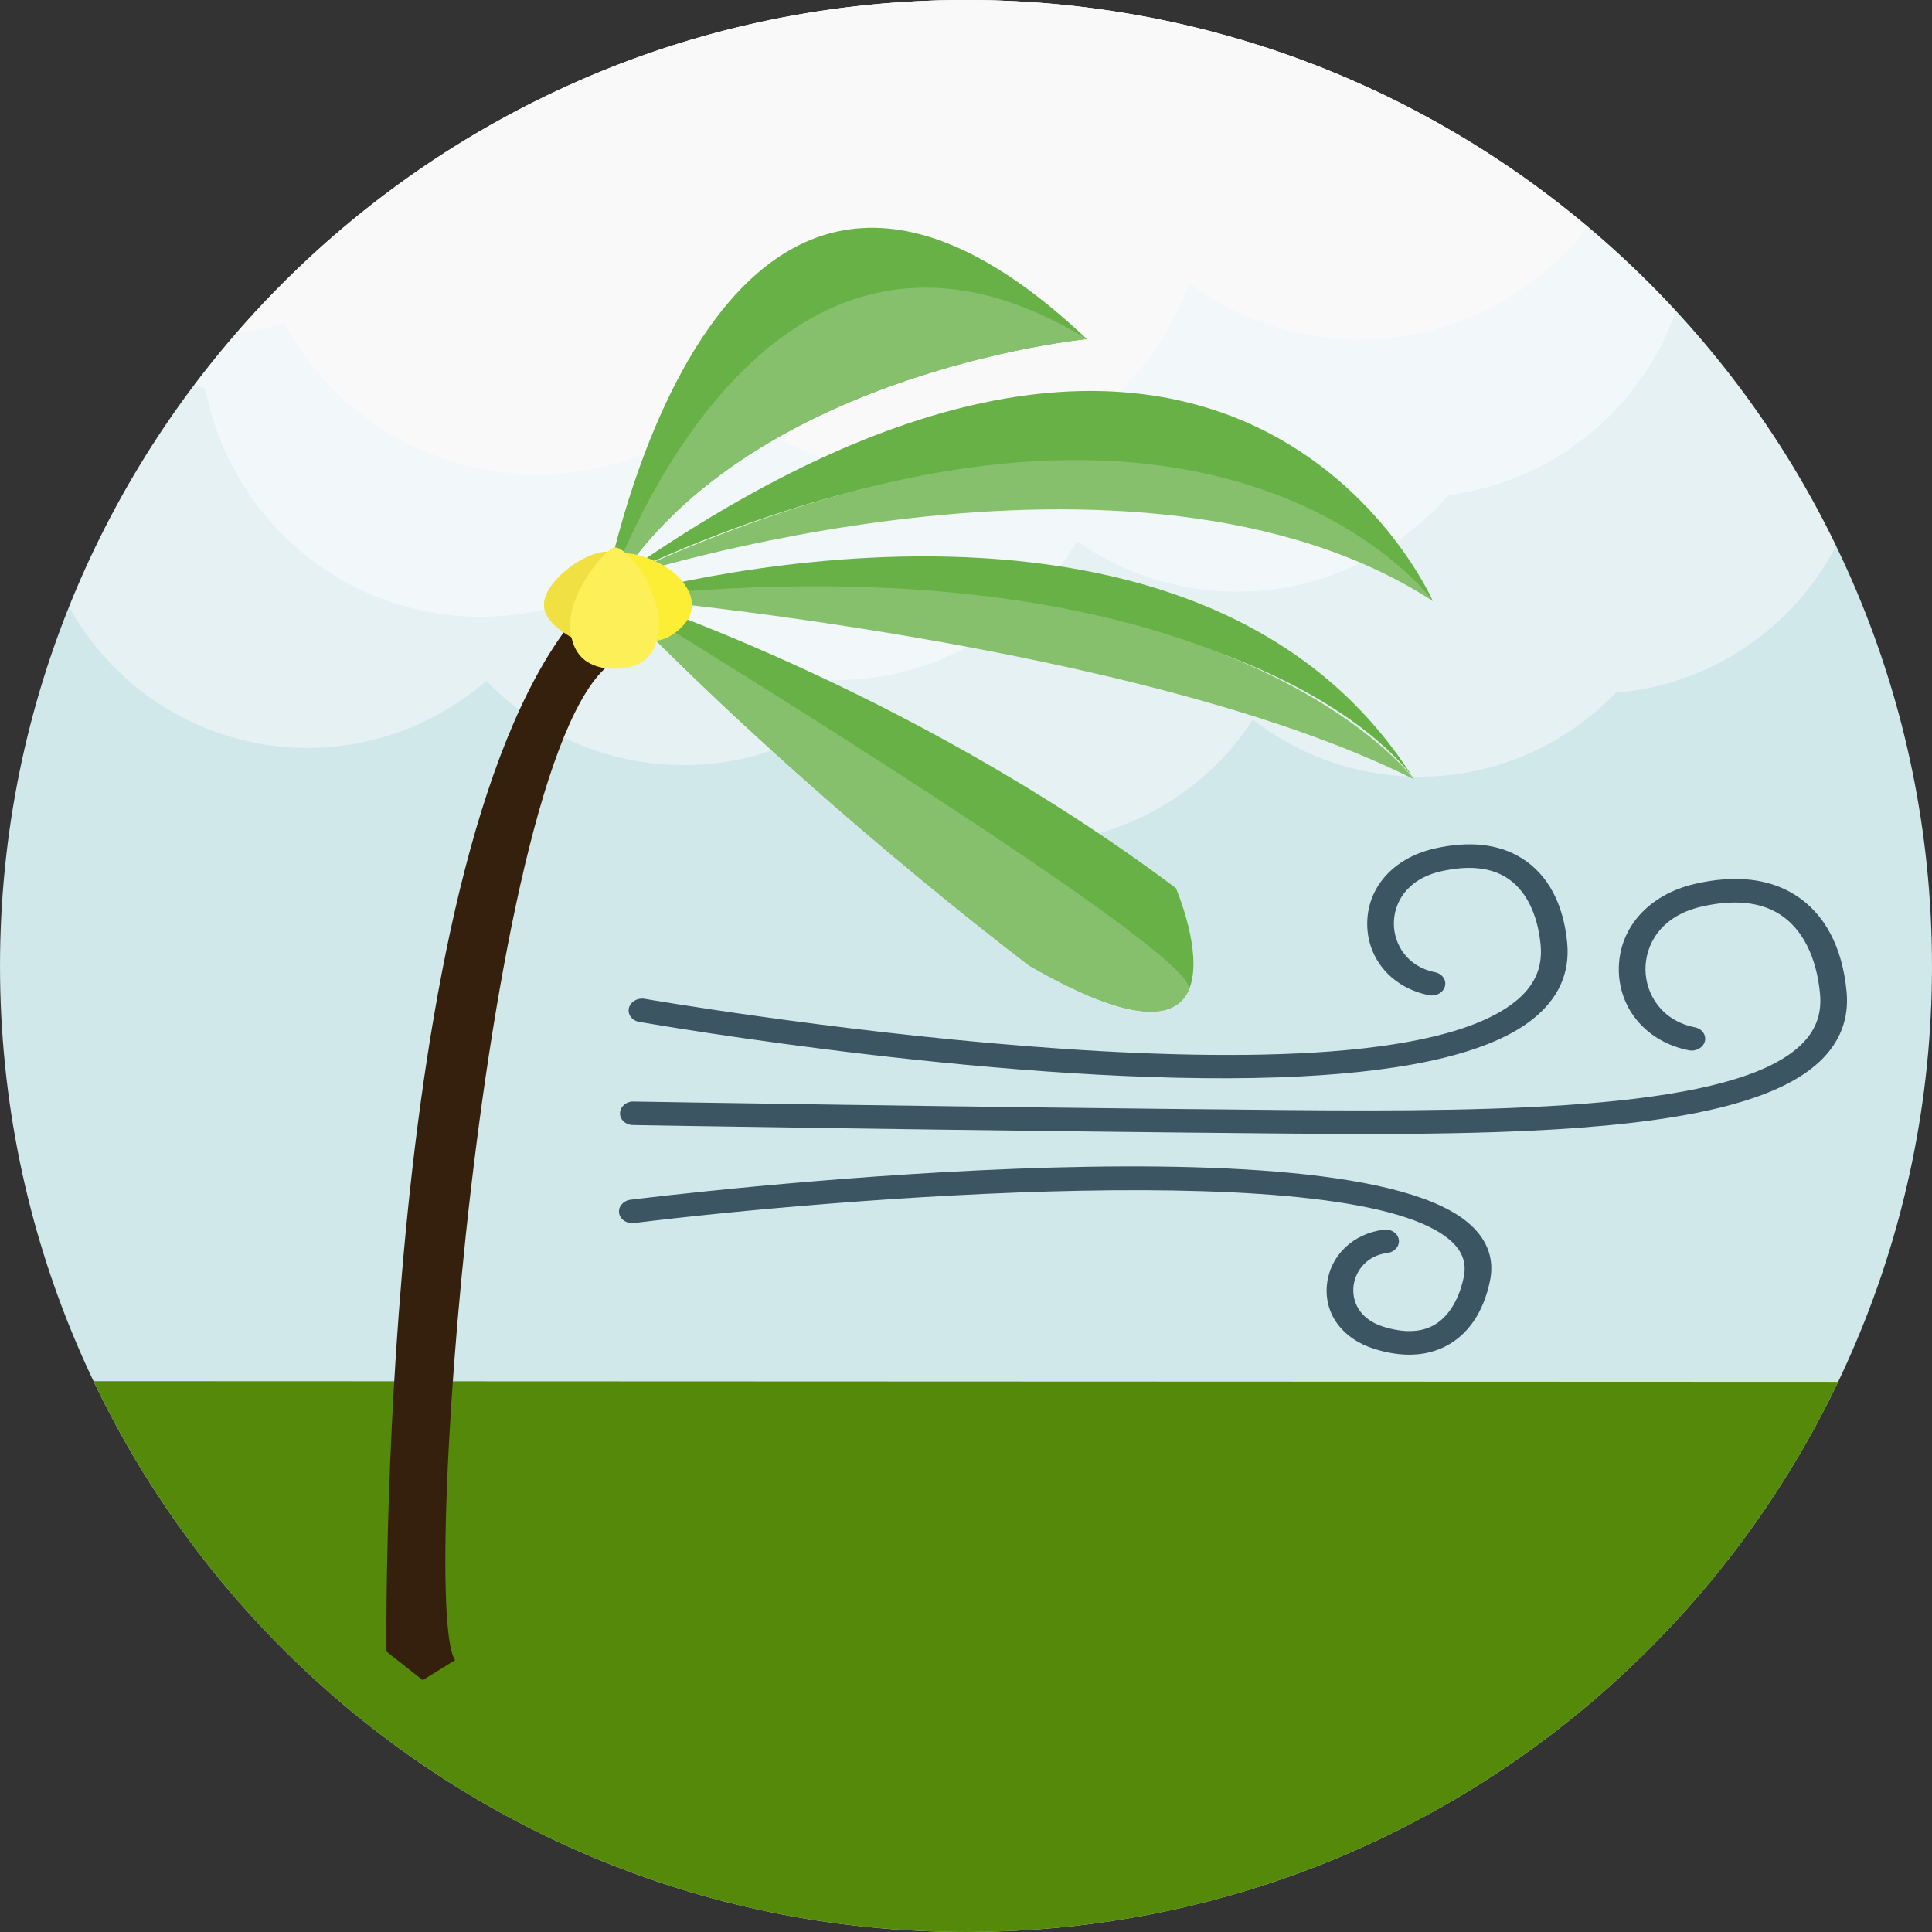 <svg height="200px" width="200px" version="1.1" id="Layer_1" xmlns="http://www.w3.org/2000/svg" xmlns:xlink="http://www.w3.org/1999/xlink" viewBox="0 0 496.162 496.162" xml:space="preserve" fill="#000000"><rect x="0" y="0" width="496.162" height="496.162" fill="#333333" stroke="none"/><g id="SVGRepo_bgCarrier" stroke-width="0"></g><g id="SVGRepo_tracerCarrier" stroke-linecap="round" stroke-linejoin="round"></g><g id="SVGRepo_iconCarrier"> <path style="fill:#D0E8EA;" d="M248.077,0C111.072,0,0.002,111.062,0.002,248.083c0,137.005,111.07,248.079,248.075,248.079 c137.013,0,248.083-111.074,248.083-248.079C496.16,111.062,385.09,0,248.077,0z"></path> <path style="fill:#54890A;" d="M24.024,354.704c39.875,83.651,125.216,141.458,224.053,141.458 c98.783,0,184.071-57.727,223.983-141.286L24.024,354.704z"></path> <g style="opacity:0.5;"> <path style="fill:#F9F9F9;" d="M404.774,55.78c-5.981-4.885-12.194-9.502-18.621-13.82c-26.371-17.696-56.315-30.472-88.539-37.002 c-0.987-0.199-1.989-0.344-2.983-0.532C279.544,1.561,263.998,0,248.077,0c-19.884,0-39.193,2.406-57.723,6.824 c-6.687,1.595-13.273,3.455-19.746,5.581c-28.031,9.211-53.845,23.277-76.467,41.209c-10.917,8.657-21.115,18.17-30.426,28.51 c-19.387,21.521-35.009,46.469-45.957,73.801c10.466,18.847,29.386,32.675,52.406,35.602c20.603,2.616,40.203-4.055,54.747-16.678 c10.718,11.215,25.192,18.981,41.787,21.092c14.489,1.84,28.513-0.899,40.616-7.073c10.979,14.494,27.534,24.75,46.997,27.224 c27.504,3.493,53.247-9.509,67.462-31.252c9.548,7.375,21.077,12.439,33.915,14.069c22.859,2.904,44.495-5.607,59.329-21.031 c24.237-1.955,45.528-16.476,56.499-37.698C455.643,107.36,432.737,78.59,404.774,55.78z"></path> </g> <g style="opacity:0.5;"> <path style="fill:#FFFFFF;" d="M372.956,33.75c-5.661-3.305-11.43-6.45-17.366-9.307c-14.016-6.751-28.781-12.195-44.113-16.234 c-0.787-0.21-1.568-0.42-2.363-0.62c-15.424-3.905-31.421-6.373-47.839-7.233C256.907,0.127,252.507,0,248.078,0 c-11.797,0-23.388,0.88-34.756,2.475c-21.835,3.064-42.767,8.924-62.39,17.286c-0.957,0.406-1.883,0.861-2.831,1.282 c-8.684,3.825-17.099,8.136-25.224,12.898C95.488,49.988,71.473,71.13,52.095,96.083c-0.712,0.906-1.438,1.794-2.135,2.712 c0.91,0.367,1.859,0.654,2.785,0.987c5.905,31.172,31.986,55.818,65.136,58.396c14.979,1.163,29.232-2.353,41.352-9.303 c12.003,14.333,29.516,24.034,49.628,25.599c28.422,2.204,54.196-12.439,67.707-35.483c10.176,7.1,22.271,11.717,35.537,12.75 c23.617,1.836,45.405-7.995,59.865-24.577c26.853-3.489,49.43-21.942,58.442-47.253C413.719,61.816,394.354,46.244,372.956,33.75z"></path> </g> <path style="fill:#F9F9F9;" d="M248.077,0c-74.669,0-141.58,33.039-187.063,85.242c4.101-0.379,8.117-1.075,12.012-2.077 c12.555,23.021,36.967,38.639,65.037,38.639c18.728,0,35.789-7.012,48.825-18.483c13.044,11.472,30.104,18.483,48.833,18.483 c32.117,0,59.383-20.488,69.635-49.082c12.271,9.031,27.374,14.433,43.776,14.433c23.885,0,45.062-11.354,58.603-28.904 C364.579,21.923,308.898,0,248.077,0z"></path> <g> <path style="fill:#3B5563;" d="M402.479,242.192c-0.94-10.064-4.965-17.592-11.651-21.777c-5.922-3.699-13.473-4.541-22.446-2.494 c-10.565,2.414-17.344,10.061-17.26,19.478c0.068,9.001,6.449,16.303,15.852,18.174c1.852,0.367,3.68-0.662,4.108-2.284 c0.429-1.629-0.712-3.248-2.548-3.611c-7.245-1.438-10.526-7.253-10.573-12.378c-0.045-5.199,3.106-11.483,12.082-13.53 c6.938-1.583,12.584-1.052,16.799,1.584c4.927,3.083,8.063,9.261,8.813,17.382c0.543,5.849-1.645,10.623-6.687,14.601 c-39.155,30.896-221.573-0.509-223.417-0.834c-1.837-0.314-3.657,0.742-4.04,2.379s0.804,3.225,2.655,3.546 c5.394,0.941,96.458,16.617,164.325,14.241c28.383-0.991,52.719-5.141,65.014-14.846 C400.177,256.56,403.199,249.957,402.479,242.192z"></path> <path style="fill:#3B5563;" d="M377.723,314.623c-31.397-28.964-208.27-7.448-215.79-6.514c-1.874,0.233-3.19,1.76-2.945,3.412 c0.252,1.648,1.974,2.827,3.841,2.57c50.226-6.216,185.846-17.493,209.93,4.728c2.854,2.632,3.886,5.627,3.151,9.15 c-1.277,6.082-4.131,10.531-8.04,12.546c-3.313,1.699-7.544,1.771-12.57,0.21c-6.38-1.981-8.155-6.736-7.688-10.523 c0.459-3.718,3.32-7.766,8.668-8.416c1.874-0.226,3.198-1.756,2.953-3.405c-0.237-1.652-1.936-2.808-3.825-2.578 c-7.826,0.949-13.694,6.495-14.598,13.798c-0.94,7.631,3.833,14.233,12.165,16.823c3.48,1.083,6.74,1.568,9.777,1.461 c3.083-0.107,5.937-0.826,8.522-2.158c5.77-2.968,9.693-8.744,11.361-16.712C383.782,323.532,382.129,318.689,377.723,314.623z"></path> <path style="fill:#3B5563;" d="M474.233,254.712c-1.07-11.529-5.669-20.144-13.288-24.918c-6.74-4.208-15.355-5.156-25.599-2.815 c-12.004,2.739-19.7,11.426-19.616,22.125c0.092,10.213,7.313,18.502,17.979,20.622c1.852,0.364,3.68-0.662,4.116-2.287 c0.429-1.626-0.72-3.244-2.556-3.611c-8.698-1.725-12.639-8.691-12.692-14.823c-0.053-6.216,3.711-13.732,14.43-16.181 c8.209-1.875,14.918-1.232,19.944,1.913c5.86,3.665,9.571,10.952,10.458,20.522c0.49,5.218-1.162,9.54-5.034,13.212 c-17.137,16.242-74.523,17.11-131.841,16.609c-79.933-0.704-166.926-2.176-167.798-2.191c-1.905-0.073-3.458,1.293-3.512,2.96 c-0.054,1.668,1.431,3.045,3.32,3.076c0.872,0.019,87.896,1.488,167.867,2.192c19.08,0.168,37.694,0.188,54.869-0.413 c38.008-1.332,68.946-5.685,82.082-18.136C472.559,267.638,474.876,261.628,474.233,254.712z"></path> </g> <path style="fill:#351F0D;" d="M161.627,168.418l-15.187-8.255c-49.697,64.065-47.181,263.973-47.181,263.973l9.303,7.345 l8.309-5.145C107.224,412.836,126.213,172.5,161.627,168.418z"></path> <path style="fill:#68B147;" d="M301.998,228.1c-70.53-52.907-146.147-76.467-146.147-76.467 c50.7,52.999,108.583,96.415,108.583,96.415C325.653,283.268,301.998,228.1,301.998,228.1z"></path> <path style="fill:#86C06D;" d="M155.851,151.633c50.7,52.999,108.583,96.415,108.583,96.415 c27.236,15.672,37.672,13.454,40.869,6.163C309.297,245.111,155.851,151.633,155.851,151.633z"></path> <path style="fill:#68B147;" d="M154.374,156.522c32.155-60.443,124.741-69.444,124.741-69.444 C181.388-5.512,154.374,156.522,154.374,156.522z"></path> <path style="fill:#86C06D;" d="M154.374,156.522c32.155-60.443,124.741-69.444,124.741-69.444 C192.955,34.358,154.374,156.522,154.374,156.522z"></path> <path style="fill:#68B147;" d="M158.038,148.814c0,0,136.769-71.949,209.938,5.546C367.976,154.36,316.786,36.761,158.038,148.814z"></path> <path style="fill:#86C06D;" d="M158.038,148.814c0,0,133.602-43.994,209.938,5.546C367.976,154.36,311.89,76.735,158.038,148.814z"></path> <path style="fill:#68B147;" d="M158.375,153.423c163.543-13.216,203.294,44.506,204.707,46.643 C306.543,109.789,158.375,153.423,158.375,153.423z"></path> <path style="fill:#86C06D;" d="M158.375,153.423c0,0,135.077,11.671,204.751,46.71C363.126,200.133,316.251,136.512,158.375,153.423 z"></path> <path style="fill:#F1E042;" d="M158.604,142.453c-4.024-2.808-13.319,2.605-17.16,8.113c-3.84,5.512-0.765,9.027,3.26,11.828 c4.023,2.808,7.475,3.84,11.314-1.664C159.859,155.217,162.629,145.256,158.604,142.453z"></path> <path style="fill:#FCEE35;" d="M175.191,149.204c-4.292-5.405-14.666-8.404-16.916-6.614c-1.262,1.002-1.683,12.574,2.617,17.979 c4.292,5.405,8.981,4.736,12.929,1.587C177.776,159.023,179.482,154.609,175.191,149.204z"></path> <path style="fill:#FCEF57;" d="M157.84,140.574c-1.997,0-11.399,10.979-11.399,19.589c0,8.614,5.103,11.598,11.399,11.598 c6.288,0,11.392-2.984,11.392-11.598C169.231,151.553,161.435,140.574,157.84,140.574z"></path> </g></svg>